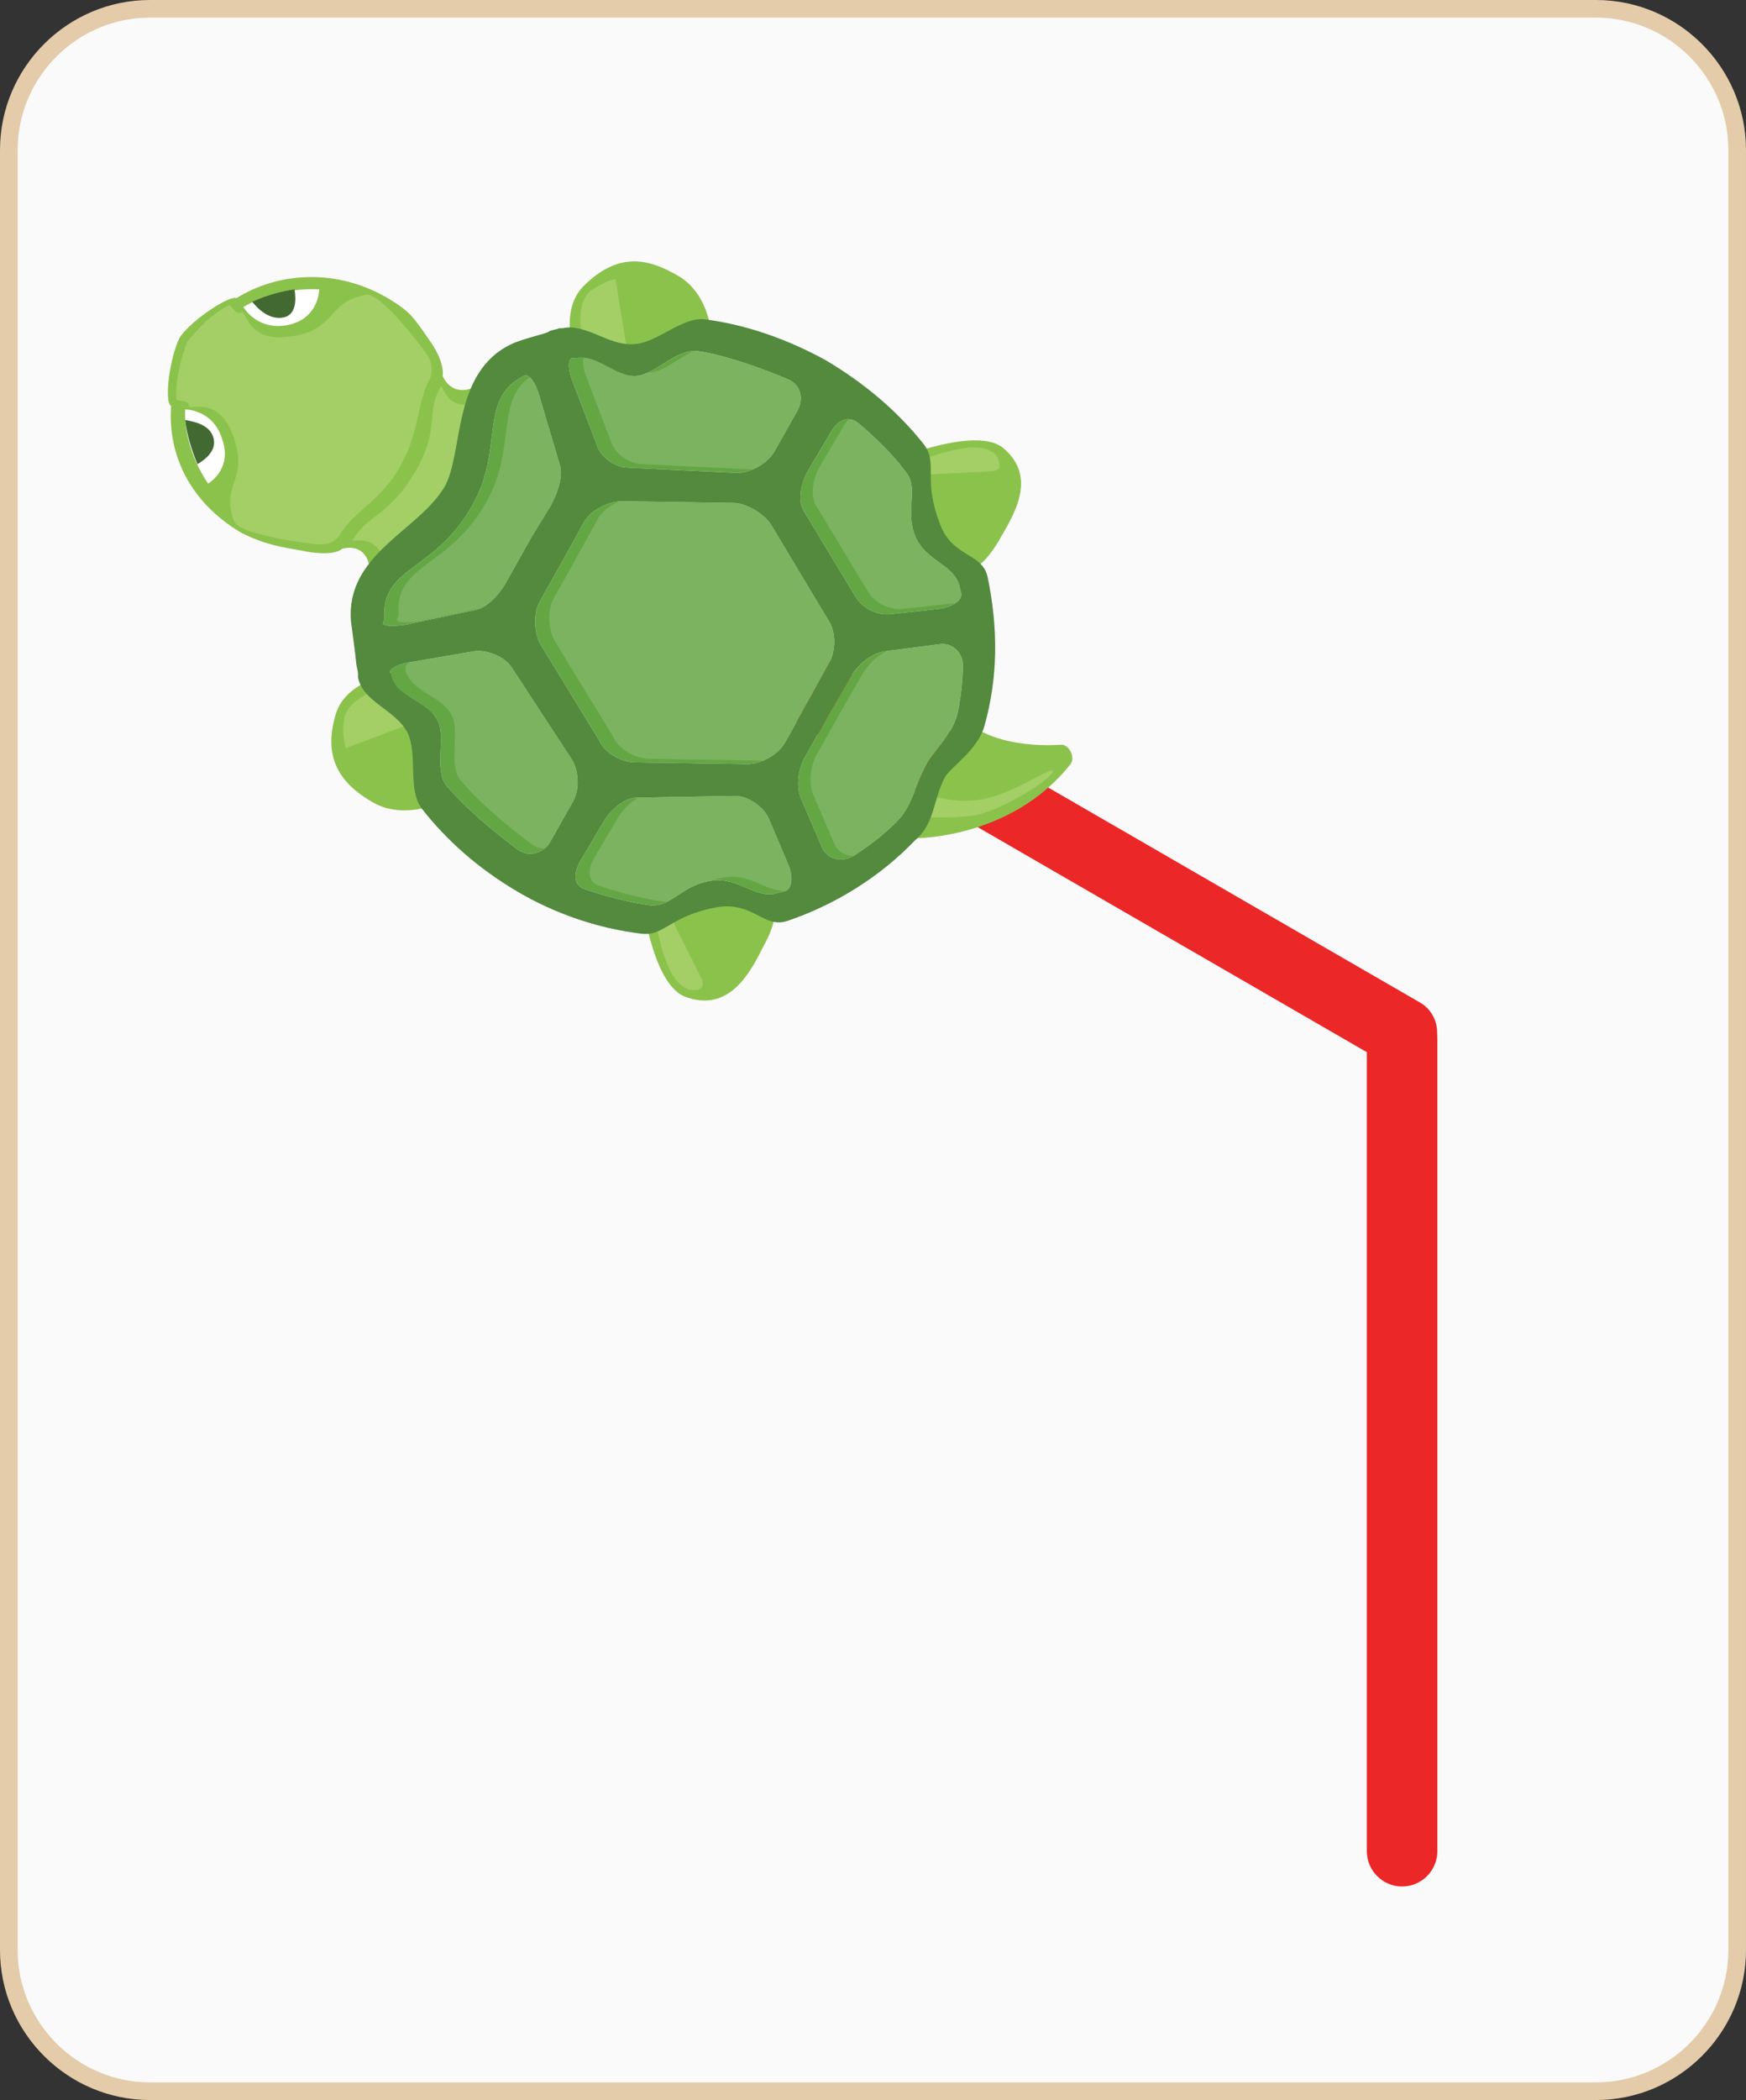 <?xml version="1.0" encoding="utf-8"?>
<!-- Generator: Adobe Illustrator 19.0.1, SVG Export Plug-In . SVG Version: 6.00 Build 0)  -->
<svg version="1.1" id="Layer_1" xmlns="http://www.w3.org/2000/svg" xmlns:xlink="http://www.w3.org/1999/xlink" x="0px" y="0px"
	 width="99px" height="119px" viewBox="0 0 99 119" enable-background="new 0 0 99 119" xml:space="preserve">
<rect x="0" y="0" width="99" height="119" fill="#333333" stroke="none"/>
<g>
	<path fill="#FAFAFA" stroke="#E4CBA9" stroke-miterlimit="10" d="M0.5,8.5c0-4.4,3.6-8,8-8h82c4.4,0,8,3.6,8,8v102c0,4.4-3.6,8-8,8
		h-82c-4.4,0-8-3.6-8-8V8.5L0.5,8.5z"/>
	<path fill="#EC2727" d="M77.5,104.9c0,1.1,0.9,2,2,2l0,0c1.1,0,2-0.9,2-2v-46c0-1.1-0.9-2-2-2l0,0c-1.1,0-2,0.9-2,2V104.9z"/>
	<path fill="#EC2727" d="M78.5,60.2c1,0.6,2.2,0.2,2.7-0.7l0,0c0.6-1,0.2-2.2-0.7-2.7l-39.8-23c-1-0.6-2.2-0.2-2.7,0.7l0,0
		c-0.6,1-0.2,2.2,0.7,2.7L78.5,60.2z"/>
	<g id="Layer_3_2_">
		<g>
			<path fill="#8BC24C" d="M13.4,16.9L13.4,16.9c2.4-1.5,5.7-1.7,8.6,0c1.3,0.8,1.4,1,2.5,2.6c0,0,0.7,1,0.6,1.8l0,0l0,0
				c0,0,0.5,1.4,2.1,0.5c1.3-0.7,0.2,4.6-0.7,6.6c-1.3,1.8-5.4,5.5-5.5,4.1c-0.1-1.9-1.6-1.4-1.6-1.4l0,0c-0.6,0.5-2.3,0.1-2.3,0.1
				c-1.1-0.2-2-0.3-3.4-1c-2.9-1.7-4.2-4.4-4-7.2l0,0c-0.4-0.2-0.1-2.7,0.5-3.9C11,18,13.1,16.7,13.4,16.9L13.4,16.9z M24.5,37.9
				c0,0-4.8-0.1-5.5,2.7c-0.8,2.8,0.8,4.1,2.2,4.9c2,1.1,4.4-0.3,4.4-0.3C24,42.7,24.5,37.9,24.5,37.9z M40.4,19.5c0,0,0-2.8-2-3.9
				c-1.4-0.8-3.2-1.5-5.3,0.6c-2,2,0.4,6.1,0.4,6.1S37.4,19.4,40.4,19.5z M36.5,51.5c0,0,0.6,4.4,2.4,5c2.5,0.9,3.7-1.5,4.4-2.9
				c1.6-2.9-0.4-2.8-0.4-2.8S39.5,51.3,36.5,51.5z M54,31.8c0,0,0.9,1.7,2.6-1.1c0.8-1.4,2.3-3.6,0.3-5.3c-1.4-1.2-5.5,0.4-5.5,0.4
				C52.6,28.5,54,31.8,54,31.8z M51.8,47.5c0,0,5.5,0.1,8.9-4.2c0.3-0.4-0.1-1.1-0.5-1.1c-3.3,0.2-4.8-0.9-4.8-0.9l-2.7,2.2
				L51.8,47.5z"/>
			<path fill="#A3CF66" d="M19.2,30.4c-0.4,0.5-0.9,0.5-1.6,0.4c-3.1-0.4-4.1-0.9-4.3-1.2c-0.9-2.2,1-2.4-0.2-5.2
				c-0.9-2-2.4-1.1-2.4-1.4c0-0.4-0.7-0.2-0.7-0.4c-0.1-1.4,0.6-3.2,0.6-3.2s1.1-1.5,2.4-2.1c0.1-0.1,0.3,0.6,0.7,0.4
				c0.3-0.1,0.3,1.6,2.5,1.4c3-0.3,2.2-2,4.6-2.4c0.4,0,1.3,0.6,3.2,3.1c0.4,0.5,0.6,1,0.4,1.6c-0.8,1.5-0.6,3.1-1.7,5
				C21.7,28.3,20.1,28.9,19.2,30.4z M25.9,28.2c1.2-1.9,2.5-5.9,1.1-5.4c-1.7,0.6-1.9-1.1-2-0.9c-0.9,1.5,0,2.4-1.5,4.9
				s-2.6,2.3-3.5,3.8c-0.2,0.2,1.4-0.5,1.8,1.3C22,33.3,24.9,30.2,25.9,28.2z M24.9,40.4c-0.4-1.1-0.4-2-0.4-2s-4.9,0.4-5,2.5
				c-0.1,0.6,0,1,0.1,1.5L24.9,40.4z M34.9,15.8c-0.4,0.1-0.8,0.3-1.3,0.6c-1.7,1.1,0.3,5.6,0.3,5.6s0.7-0.4,1.9-0.6L34.9,15.8z
				 M38,51.9c-1,0.3,0.3,0.2-0.8,0.3c0,0,0.5,4,2.2,3.9c0.1,0,0.6,0,0.4-0.6L38,51.9z M56.3,26.7c0.6-0.1,0.3-0.5,0.3-0.7
				c-0.7-1.5-4.4,0.1-4.4,0.1c0.5,1-0.1-0.2,0.2,0.8L56.3,26.7z M55.3,46.2c1.5-0.3,4.3-2,4.4-2.5c0-0.3-2,1.1-3.6,1.5
				c-1.9,0.5-3.5-0.2-3.5-0.2l-0.4,1.3C52.2,46.3,54,46.4,55.3,46.2z"/>
			<g id="shell">
				<g>
					<path fill="#64A644" d="M45.9,39.6l-1.4,2.5c-0.4,0.7-1.4,1.2-2.1,1.2L36,43.2c-0.7,0-1.7-0.5-2-1.2l-3.3-5.4
						c-0.4-0.6-0.5-1.8-0.1-2.5l1.4-2.5l1.1-2c0.4-0.7,1.4-1.2,2.2-1.2l6.3,0.1c0.7,0,1.7,0.6,2.1,1.2l3.3,5.5
						c0.4,0.6,0.4,1.7,0,2.4L45.9,39.6"/>
					<path fill="#64A644" d="M30.1,30.5L28.7,33c-0.4,0.7-1.1,1.5-1.9,1.6L23,35.4c-0.7,0.1-1.3,0.1-1.3-0.1c0,0,0.1-0.1,0.1-0.3
						c-0.2-2.9,2.9-2.6,5-6.4c1.8-3.2,0.3-6,2.9-7.3c0.2-0.1,0.1,0,0.1,0c0.2-0.1,0.6,0.4,0.8,1.2l1.1,3.7c0.3,0.7-0.1,1.8-0.5,2.5
						L30.1,30.5L30.1,30.5z"/>
					<path fill="#64A644" d="M52.5,43.4c-0.7,1.3-0.8,2.4-1.8,3.3c-1,1-2.3,1.8-2.3,1.8c-0.7,0.4-1.5,0.2-1.8-0.5l-1.2-2.8
						c-0.3-0.7-0.1-1.8,0.3-2.4l1.4-2.5l1.1-1.9c0.4-0.7,1.2-1.4,2-1.5l3.1-0.4c0.7-0.1,1.3,0.5,1.3,1.2c0,0,0,1.3-0.3,2.7
						C54,41.7,52.8,42.7,52.5,43.4z"/>
					<path fill="#64A644" d="M32.5,21.7c-0.3-0.7-0.3-1.3-0.1-1.4c0,0,0,0,0.2,0c1.2-0.3,2.3,1.1,3.5,1c1.1-0.1,2.3-1.6,3.5-1.4
						c2.1,0.3,5.1,1.6,5.1,1.6c0.7,0.3,0.9,1.1,0.5,1.8l-1.3,2.3c-0.4,0.7-1.4,1.2-2.1,1.2l-6.2-0.3c-0.7,0-1.6-0.6-1.8-1.4
						L32.5,21.7z"/>
					<path fill="#64A644" d="M26.9,36.9c0.7-0.1,1.7,0.3,2.1,0.9l3.4,5.2c0.4,0.6,0.5,1.7,0.1,2.4l-1.3,2.3
						c-0.4,0.7-1.3,0.9-1.9,0.4c0,0-2.6-1.9-4-3.6c-0.7-0.9,0-2.8-0.5-3.7c-0.6-1.1-2.3-1.3-2.6-2.5c0-0.2-0.1-0.2-0.1-0.2
						c0-0.2,0.5-0.5,1.3-0.6L26.9,36.9z"/>
					<path fill="#64A644" d="M41.7,45.1c0.7,0,1.6,0.6,1.9,1.3l1.1,2.6c0.3,0.7,0.2,1.4-0.2,1.5c0,0,0,0-0.4,0.1
						c-1.2,0.4-2.2-0.9-3.7-0.7c-1.7,0.2-2.3,1.5-3.5,1.4c-1.7-0.2-3.7-0.9-3.7-0.9c-0.7-0.2-0.7-0.9-0.3-1.6l1.3-2.2
						c0.4-0.7,1.2-1.4,1.9-1.4L41.7,45.1z"/>
					<path fill="#64A644" d="M45.6,29c-0.4-0.6-0.2-1.6,0.2-2.3l1.3-2.2c0.4-0.7,1-1,1.6-0.5c0,0,1.7,1.4,2.7,2.8
						c0.7,0.9-0.1,2.1,0.5,3.6c0.6,1.4,2.2,1.6,2.5,2.8c0.1,0.4,0.1,0.4,0.1,0.4c0.1,0.4-0.5,0.8-1.2,0.9l-2.8,0.3
						c-0.7,0.1-1.6-0.3-2-1L45.6,29z"/>
				</g>
				<g opacity="0.15">
					<path fill="#FFFFFF" d="M46.7,39.4l-1.4,2.5c-0.4,0.7-1.4,1.2-2.1,1.2L36.8,43c-0.7,0-1.7-0.5-2-1.2l-3.3-5.4
						c-0.4-0.6-0.5-1.8-0.1-2.5l1.4-2.5l1.1-2c0.4-0.7,1.4-1.2,2.2-1.2l6.3,0.1c0.7,0,1.7,0.6,2.1,1.2l3.3,5.5
						c0.4,0.6,0.4,1.7,0,2.4L46.7,39.4"/>
					<path fill="#FFFFFF" d="M30.9,30.3l-1.4,2.5c-0.4,0.7-1.1,1.5-1.9,1.6l-3.8,0.8c-0.7,0.1-1.3,0.1-1.3-0.1c0,0,0.1-0.1,0.1-0.3
						c-0.2-2.9,2.9-2.6,5-6.4c1.8-3.2,0.3-6,2.9-7.3c0.2-0.1,0.1,0,0.1,0c0.2-0.1,0.6,0.4,0.8,1.2l1.1,3.7c0.3,0.7-0.1,1.8-0.5,2.5
						L30.9,30.3L30.9,30.3z"/>
					<path fill="#FFFFFF" d="M53.2,43.1c-0.7,1.3-0.8,2.4-1.8,3.3c-1,1-2.3,1.9-2.3,1.9c-0.7,0.4-1.5,0.2-1.8-0.5L46.1,45
						c-0.3-0.7-0.1-1.8,0.3-2.4l1.4-2.5l1.1-1.9c0.4-0.7,1.2-1.4,2-1.5l3.1-0.4c0.7-0.1,1.3,0.5,1.3,1.3c0,0,0,1.3-0.3,2.7
						C54.7,41.5,53.6,42.5,53.2,43.1z"/>
					<path fill="#FFFFFF" d="M33.3,21.5c-0.3-0.7-0.3-1.3-0.1-1.4c0,0,0,0,0.2,0c1.2-0.3,2.3,1.1,3.5,1c1.1-0.1,2.3-1.6,3.5-1.4
						c2.1,0.3,5.1,1.6,5.1,1.6c0.7,0.3,0.9,1.1,0.5,1.8l-1.3,2.3c-0.4,0.7-1.4,1.2-2.1,1.2l-6.2-0.3c-0.7,0-1.6-0.6-1.8-1.4
						L33.3,21.5z"/>
					<path fill="#FFFFFF" d="M27.7,36.6c0.7-0.1,1.7,0.3,2.1,0.9l3.4,5.2c0.4,0.6,0.5,1.7,0.1,2.4L32,47.4c-0.4,0.7-1.3,0.9-1.9,0.4
						c0,0-2.6-1.9-4-3.6c-0.7-0.9,0-2.8-0.5-3.7C25,39.4,23.3,39.2,23,38c0-0.2,0-0.2,0-0.2c0-0.2,0.5-0.5,1.3-0.6L27.7,36.6z"/>
					<path fill="#FFFFFF" d="M42.5,44.9c0.7,0,1.6,0.6,1.9,1.3l1.1,2.6c0.3,0.7,0.2,1.4-0.2,1.5c0,0,0,0-0.4,0.1
						c-1.2,0.4-2.2-0.9-3.7-0.7c-1.7,0.2-2.3,1.5-3.5,1.4C36,50.9,34,50.2,34,50.2c-0.7-0.2-0.7-0.9-0.3-1.6l1.3-2.2
						c0.4-0.7,1.2-1.4,1.9-1.4L42.5,44.9z"/>
					<path fill="#FFFFFF" d="M46.3,28.7c-0.4-0.6-0.2-1.6,0.2-2.3l1.3-2.2c0.4-0.7,1-1,1.6-0.5c0,0,1.7,1.4,2.7,2.8
						c0.7,0.9-0.1,2.1,0.5,3.6c0.6,1.4,2.2,1.6,2.5,2.8c0.1,0.4,0.1,0.4,0.1,0.4c0.1,0.4-0.5,0.8-1.2,0.9l-2.8,0.3
						c-0.7,0.1-1.6-0.3-2-1L46.3,28.7z"/>
				</g>
				<path fill="#538A3E" d="M53.6,44c0.4-0.6,1.8-1.5,2.2-2.8c0.8-2.8,0.8-5.6,0.2-8.5c-0.3-1.4-2-1.1-2.7-3c-1-2.6-0.1-3.4-0.9-4.5
					c-1.5-1.9-3.4-3.5-5.6-4.8c-2.2-1.2-4.5-2-6.8-2.3c-1.3-0.2-2.8,1.4-4.1,1.4c-1.4,0.1-2.7-1.2-4-0.9c-0.2,0-0.2,0-0.2,0
					c-0.2,0.1-0.5,0.1-0.6,0.2s-1.5,0.4-2.1,0.7c-3.4,1.6-2.7,6.2-3.8,8.1c-1.5,2.5-5.6,3.8-5.3,7.6c0.1,0.7,0.3,2.3,0.3,2.4
					s0.1,0.4,0.1,0.6c0,0,0,0,0,0.2c0.3,1.4,2.1,1.8,2.8,3.1c0.6,1.2,0,3.2,0.8,4.3c1.4,1.8,3.2,3.4,5.4,4.7c2.2,1.3,4.6,2.1,7,2.4
					c1.4,0.2,1.6-1,4.4-1.5c2-0.3,2.6,1.2,3.9,0.8c2.7-0.9,5.3-2.5,7.3-4.6C53,46.7,52.9,45.3,53.6,44z M45.9,39.6l-1.4,2.5
					c-0.4,0.7-1.4,1.2-2.1,1.2L36,43.2c-0.7,0-1.7-0.5-2-1.2l-3.3-5.4c-0.4-0.6-0.5-1.8-0.1-2.5l1.4-2.5l1.1-2
					c0.4-0.7,1.4-1.2,2.2-1.2l6.3,0.1c0.7,0,1.7,0.6,2.1,1.2l3.3,5.5c0.4,0.6,0.4,1.7,0,2.4L45.9,39.6 M30.1,30.5L28.7,33
					c-0.4,0.7-1.1,1.5-1.9,1.6L23,35.4c-0.7,0.1-1.3,0.1-1.3-0.1c0,0,0.1-0.1,0.1-0.3c-0.2-2.9,2.9-2.6,5-6.4c1.8-3.2,0.3-6,2.9-7.3
					c0.2-0.1,0.1,0,0.1,0c0.2-0.1,0.6,0.4,0.8,1.2l1.1,3.7c0.3,0.7-0.1,1.8-0.5,2.5L30.1,30.5L30.1,30.5z M52.5,43.4
					c-0.7,1.3-0.8,2.4-1.8,3.3c-1,1-2.3,1.8-2.3,1.8c-0.7,0.4-1.5,0.2-1.8-0.5l-1.2-2.8c-0.3-0.7-0.1-1.8,0.3-2.4l1.4-2.5l1.1-1.9
					c0.4-0.7,1.2-1.4,2-1.5l3.1-0.4c0.7-0.1,1.3,0.5,1.3,1.2c0,0,0,1.3-0.3,2.7C54,41.7,52.8,42.7,52.5,43.4z M32.5,21.7
					c-0.3-0.7-0.3-1.3-0.1-1.4c0,0,0,0,0.2,0c1.2-0.3,2.3,1.1,3.5,1c1.1-0.1,2.3-1.6,3.5-1.4c2.1,0.3,5.1,1.6,5.1,1.6
					c0.7,0.3,0.9,1.1,0.5,1.8l-1.3,2.3c-0.4,0.7-1.4,1.2-2.1,1.2l-6.2-0.3c-0.7,0-1.6-0.6-1.8-1.4L32.5,21.7z M26.9,36.9
					c0.7-0.1,1.7,0.3,2.1,0.9l3.4,5.2c0.4,0.6,0.5,1.7,0.1,2.4l-1.3,2.3c-0.4,0.7-1.3,0.9-1.9,0.4c0,0-2.6-1.9-4-3.6
					c-0.7-0.9,0-2.8-0.5-3.7c-0.6-1.1-2.3-1.3-2.6-2.5c0-0.2-0.1-0.2-0.1-0.2c0-0.2,0.5-0.5,1.3-0.6L26.9,36.9z M41.7,45.1
					c0.7,0,1.6,0.6,1.9,1.3l1.1,2.6c0.3,0.7,0.2,1.4-0.2,1.5c0,0,0,0-0.4,0.1c-1.2,0.4-2.2-0.9-3.7-0.7c-1.7,0.2-2.3,1.5-3.5,1.4
					c-1.7-0.2-3.7-0.9-3.7-0.9c-0.7-0.2-0.7-0.9-0.3-1.6l1.3-2.2c0.4-0.7,1.2-1.4,1.9-1.4L41.7,45.1z M45.6,29
					c-0.4-0.6-0.2-1.6,0.2-2.3l1.3-2.2c0.4-0.7,1-1,1.6-0.5c0,0,1.7,1.4,2.7,2.8c0.7,0.9-0.1,2.1,0.5,3.6c0.6,1.4,2.2,1.6,2.5,2.8
					c0.1,0.4,0.1,0.4,0.1,0.4c0.1,0.4-0.5,0.8-1.2,0.9l-2.8,0.3c-0.7,0.1-1.6-0.3-2-1L45.6,29z"/>
			</g>
			<g id="eyes">
				<path id="eye_6_" fill="#FFFFFF" d="M13.8,17.4c0,0,0.8,1.4,2.6,1c1.7-0.4,1.7-2,1.7-2S15.8,16.2,13.8,17.4z"/>
				<path id="eye_7_" fill="#FFFFFF" d="M10.5,23.2c0,0,1.6,0,2.1,1.7c0.6,1.7-0.8,2.5-0.8,2.5S10.4,25.5,10.5,23.2z"/>
				<path fill="#426932" d="M12.1,24.8c-0.2-0.7-1-0.9-1.6-1c0.1,0.9,0.4,1.8,0.7,2.5C11.7,26,12.3,25.5,12.1,24.8z"/>
				<path fill="#426932" d="M16,18c-0.7,0.1-1.3-0.4-1.7-0.9c0.9-0.4,1.7-0.6,2.4-0.7C16.8,17,16.8,17.9,16,18z"/>
			</g>
		</g>
	</g>
</g>
</svg>
